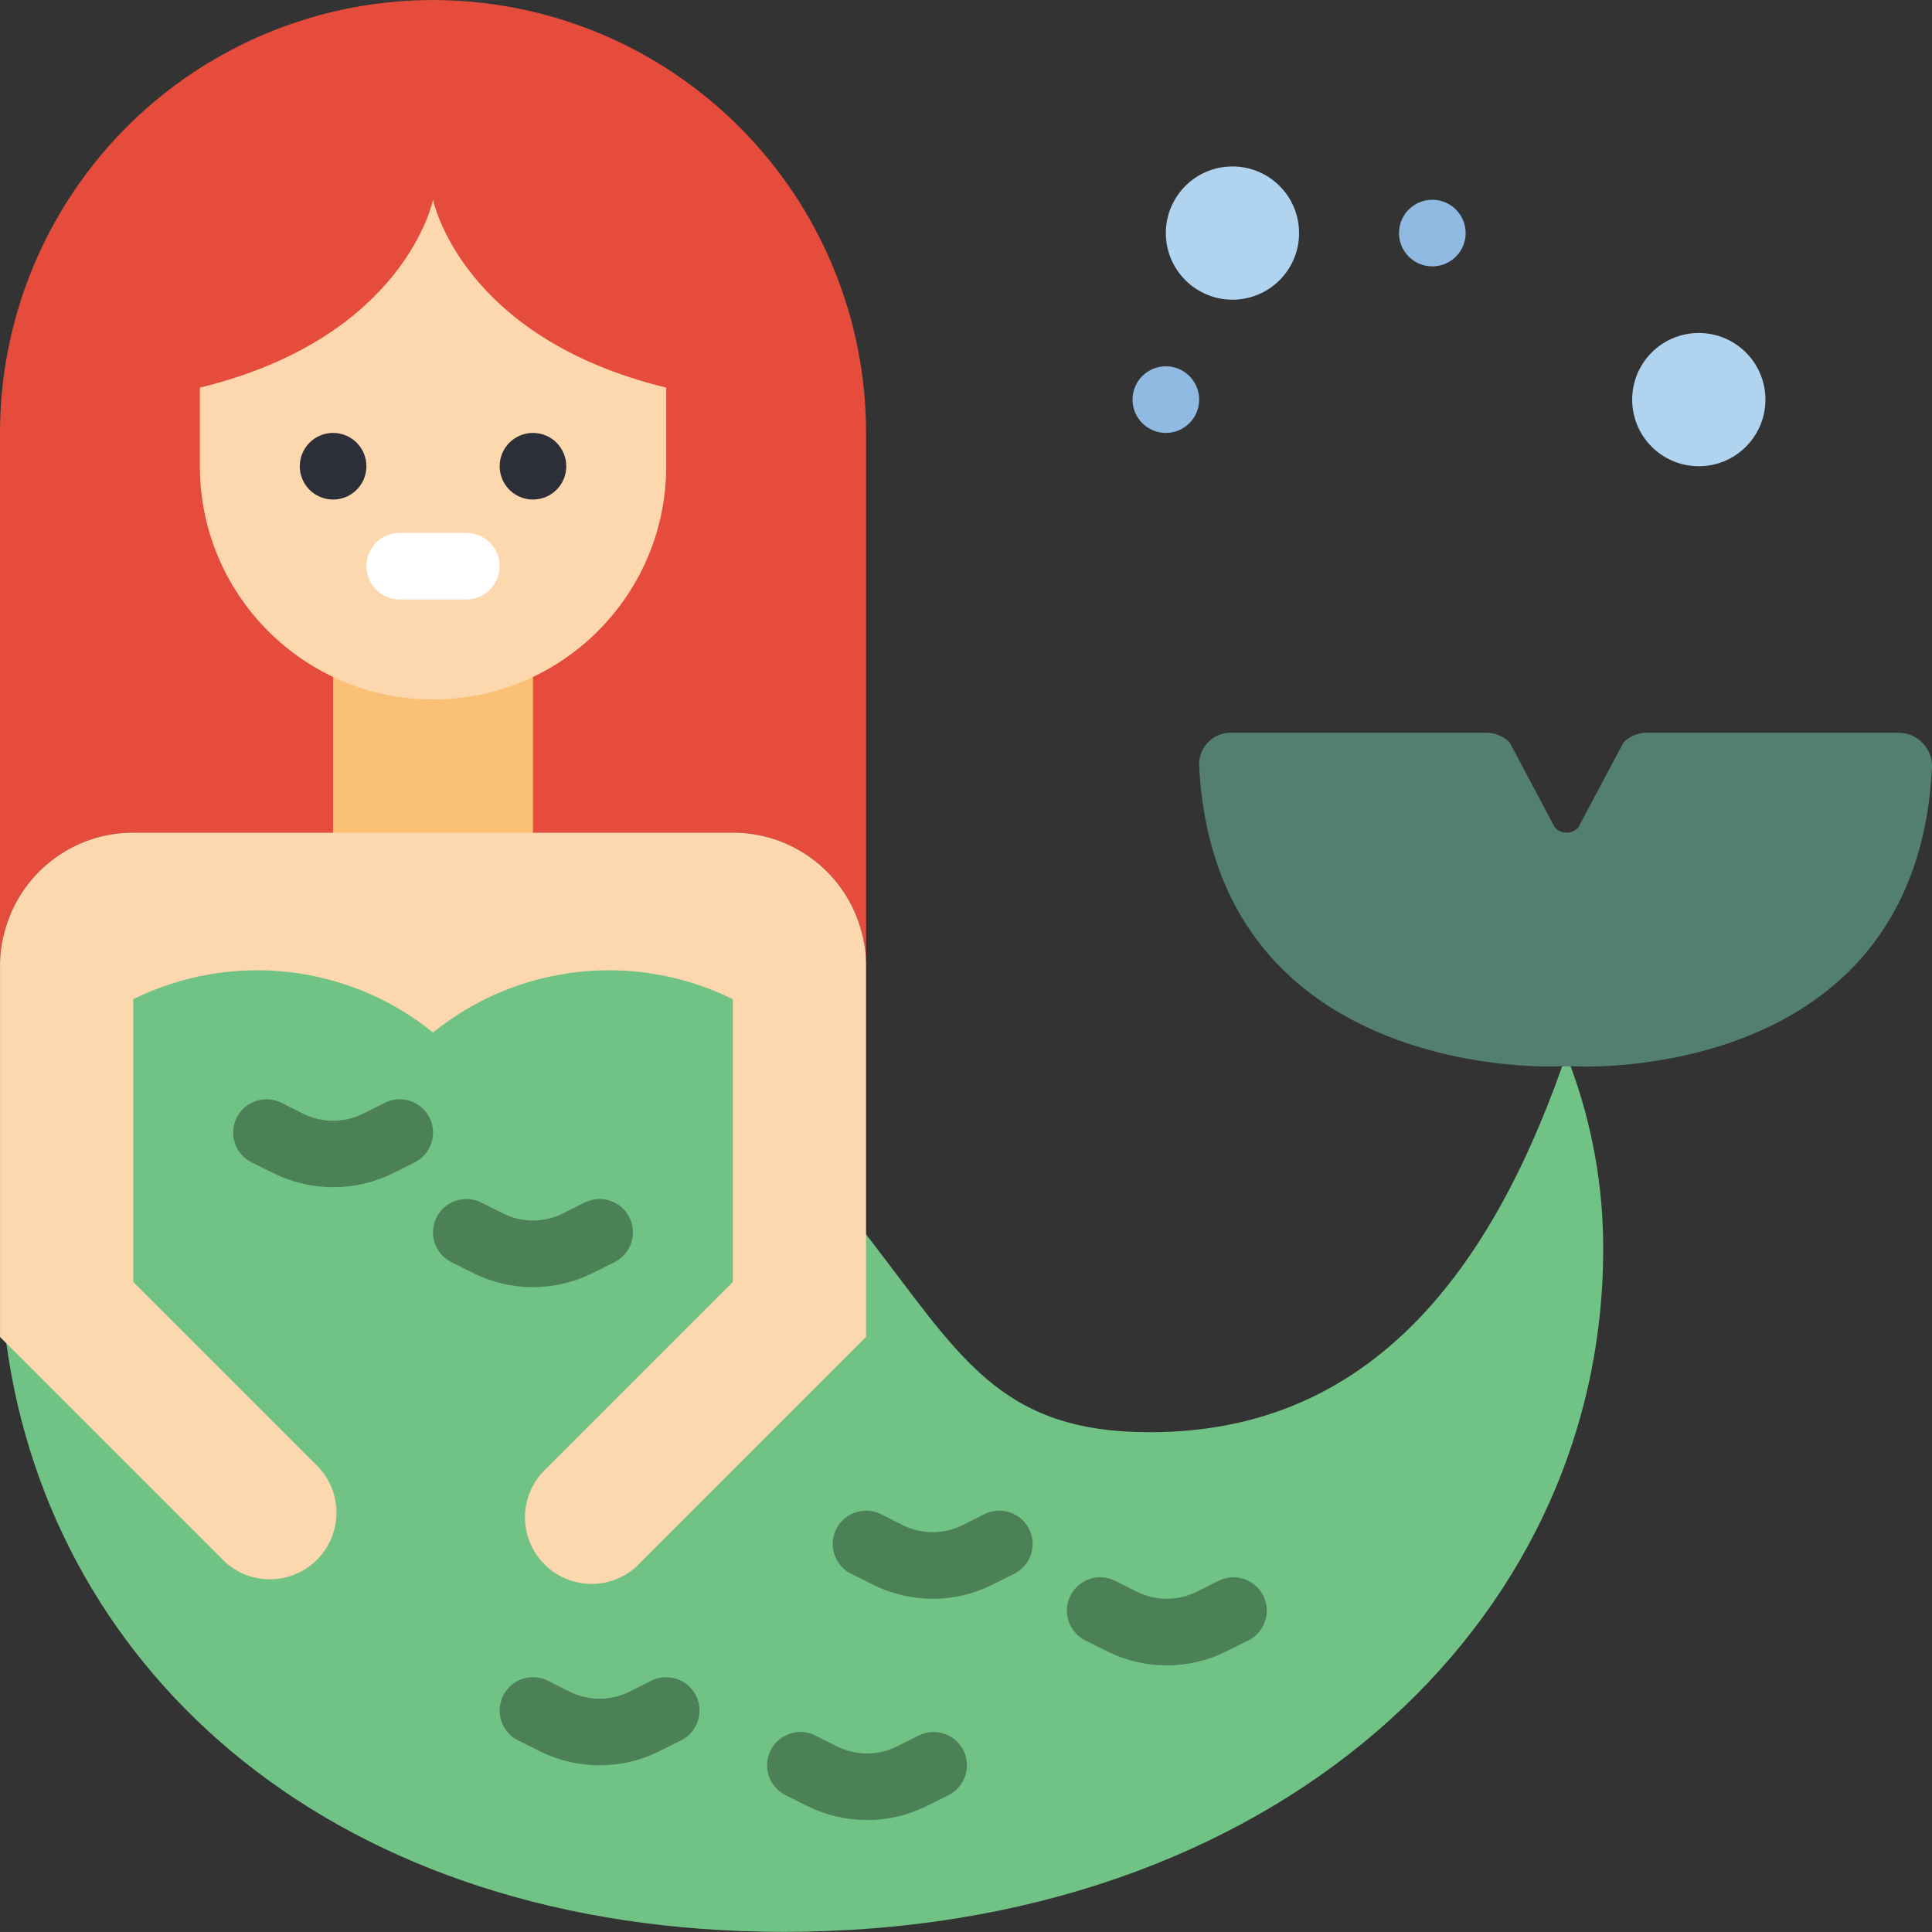 <svg height="512pt" viewBox="0 0 512.011 512" width="512pt" xmlns="http://www.w3.org/2000/svg"><rect x="0" y="0" width="512.011" height="512" fill="#333333" stroke="none"/><path d="m416.223 282.539h-2.207c-20.125 56.938-52.613 97.016-109.195 97.016-40.254 0-50.32-20.219-75.301-52.438l-8.828-19.66-22.066-47.078c-26.914-12.75-58.438-11.094-83.863 4.414 0 0-44.137-30.895-88.277-8.828l-13.973 85.137-10.832 14.883c12.004 88.098 87.746 155.98 206.035 155.98 129.238 0 217.16-81.035 217.16-180.965.035-16.539-2.895-32.953-8.652-48.461zm0 0" fill="#71c285"/><path d="m195.887 33.602c-32.82-32.805-82.164-42.613-125.035-24.859-42.871 17.754-70.832 59.582-70.848 105.984l-.004 141.238c-.023-2.98.363-5.949 1.148-8.824 4.004-15.598 18.062-26.496 34.164-26.484h158.898c16.098-.012 30.16 10.887 34.16 26.484.789 2.875 1.176 5.844 1.148 8.824v-141.238c.027-30.441-12.078-59.637-33.633-81.125zm0 0" fill="#e64c3c"/><path d="m88.277 155.922h52.965v94.164h-52.965zm0 0" fill="#fac176"/><path d="m344.277 61.762c0 9.75-7.902 17.652-17.652 17.652-9.754 0-17.656-7.902-17.656-17.652 0-9.754 7.902-17.656 17.656-17.656 9.75 0 17.652 7.902 17.652 17.656zm0 0" fill="#b0d3f0"/><path d="m467.863 105.898c0 9.75-7.902 17.656-17.652 17.656-9.754 0-17.656-7.906-17.656-17.656s7.902-17.656 17.656-17.656c9.75 0 17.652 7.906 17.652 17.656zm0 0" fill="#b0d3f0"/><path d="m317.797 105.898c0 4.875-3.953 8.828-8.828 8.828s-8.828-3.953-8.828-8.828 3.953-8.828 8.828-8.828 8.828 3.953 8.828 8.828zm0 0" fill="#90bae1"/><path d="m388.418 61.762c0 4.875-3.953 8.824-8.828 8.824s-8.828-3.949-8.828-8.824c0-4.879 3.953-8.828 8.828-8.828s8.828 3.949 8.828 8.828zm0 0" fill="#90bae1"/><path d="m176.555 102.719v20.836c0 34.125-27.668 61.793-61.793 61.793-34.129 0-61.793-27.668-61.793-61.793v-20.836c54.465-13.242 61.793-49.785 61.793-49.785s7.328 36.543 61.793 49.785zm0 0" fill="#fdd7ad"/><path d="m97.105 123.555c0 4.875-3.953 8.824-8.828 8.824s-8.828-3.949-8.828-8.824c0-4.879 3.953-8.828 8.828-8.828s8.828 3.949 8.828 8.828zm0 0" fill="#2c2f38"/><path d="m150.07 123.555c0 4.875-3.949 8.824-8.828 8.824-4.875 0-8.824-3.949-8.824-8.824 0-4.879 3.949-8.828 8.824-8.828 4.879 0 8.828 3.949 8.828 8.828zm0 0" fill="#2c2f38"/><path d="m123.59 158.863h-17.656c-4.875 0-8.828-3.953-8.828-8.828s3.953-8.828 8.828-8.828h17.656c4.875 0 8.828 3.953 8.828 8.828s-3.953 8.828-8.828 8.828zm0 0" fill="#fff"/><path d="m229.52 255.965v98.34l-59.676 59.676c-4.383 4.82-11.062 6.836-17.379 5.242s-11.242-6.539-12.816-12.863c-1.57-6.32.469-12.996 5.305-17.359l49.258-49.258v-74.949c-25.938-12.805-56.957-9.359-79.449 8.828-22.496-18.188-53.512-21.633-79.449-8.828v74.949l49.258 49.258c6.332 6.961 6.09 17.672-.555 24.34-6.645 6.668-17.352 6.949-24.34.641l-57.996-57.996-1.676-1.68v-98.34c-.027-2.98.359-5.949 1.145-8.824 4.004-15.598 18.062-26.496 34.164-26.484h158.898c16.098-.012 30.16 10.887 34.16 26.484.789 2.875 1.176 5.844 1.148 8.824zm0 0" fill="#fdd7ad"/><path d="m416.215 282.539c8.473.617 91.719 1.586 95.777-78.918.156-2.441-.703-4.836-2.371-6.625-1.672-1.785-4-2.809-6.445-2.824h-66.738c-2.312.02-4.531.938-6.18 2.562l-12.004 22.598c-.805.848-1.922 1.324-3.09 1.324-1.168 0-2.285-.477-3.09-1.324l-12.004-22.598c-1.652-1.625-3.867-2.543-6.18-2.562h-67.266c-2.379-.129-4.699.762-6.387 2.445-1.684 1.684-2.57 4.004-2.441 6.383 4.059 80.242 87.473 80.156 96.219 79.539" fill="#527f72"/><g fill="#4c8056"><path d="m88.277 314.617c-5.48 0-10.883-1.27-15.793-3.707l-5.809-2.859c-4.363-2.18-6.133-7.484-3.953-11.848 2.18-4.363 7.484-6.133 11.848-3.953l5.809 2.91c4.977 2.473 10.824 2.473 15.801 0l5.809-2.91c4.363-2.18 9.668-.41 11.848 3.953 2.176 4.363.406 9.668-3.957 11.848l-5.809 2.902c-4.91 2.426-10.316 3.68-15.793 3.664zm0 0"/><path d="m158.898 467.828c-5.48 0-10.887-1.266-15.793-3.707l-5.809-2.902c-4.363-2.18-6.133-7.484-3.953-11.848 2.18-4.363 7.484-6.137 11.848-3.957l5.809 2.914c4.977 2.473 10.824 2.473 15.801 0l5.809-2.914c2.82-1.41 6.184-1.203 8.812.535 2.633 1.738 4.137 4.75 3.949 7.898-.191 3.152-2.047 5.961-4.871 7.371l-5.809 2.902c-4.906 2.441-10.312 3.707-15.793 3.707zm0 0"/><path d="m247.176 423.691c-5.48 0-10.887-1.27-15.793-3.707l-5.809-2.906c-4.363-2.18-6.133-7.48-3.957-11.848 2.18-4.363 7.484-6.133 11.848-3.953l5.809 2.914c4.977 2.473 10.824 2.473 15.801 0l5.809-2.914c2.824-1.41 6.184-1.207 8.816.535 2.633 1.738 4.137 4.75 3.945 7.898-.191 3.148-2.047 5.957-4.867 7.367l-5.809 2.906c-4.91 2.438-10.312 3.707-15.793 3.707zm0 0"/><path d="m229.777 482.34c-5.48.004-10.887-1.266-15.793-3.707l-5.809-2.902c-4.363-2.18-6.137-7.484-3.957-11.848 2.18-4.363 7.484-6.133 11.848-3.953l5.809 2.91c4.973 2.473 10.82 2.473 15.793 0l5.816-2.91c4.363-2.18 9.668-.41 11.848 3.953 2.18 4.363.41 9.668-3.957 11.848l-5.816 2.902c-4.902 2.441-10.305 3.711-15.781 3.707zm0 0"/><path d="m309.223 441.348c-5.48.004-10.887-1.266-15.793-3.711l-5.809-2.902c-4.363-2.18-6.133-7.484-3.953-11.848 2.18-4.363 7.484-6.133 11.848-3.953l5.809 2.914c4.973 2.469 10.816 2.469 15.793 0l5.816-2.914c4.363-2.18 9.668-.41 11.848 3.953s.406 9.668-3.957 11.848l-5.816 2.902c-4.902 2.441-10.309 3.711-15.785 3.711zm0 0"/><path d="m141.242 341.102c-5.477 0-10.883-1.27-15.789-3.711l-5.809-2.902c-4.363-2.18-6.137-7.484-3.957-11.848s7.484-6.133 11.848-3.953l5.809 2.914c4.977 2.469 10.824 2.469 15.801 0l5.809-2.914c4.363-2.18 9.668-.41 11.848 3.953 2.18 4.363.406 9.668-3.957 11.848l-5.809 2.902c-4.906 2.441-10.312 3.711-15.793 3.711zm0 0"/></g></svg>